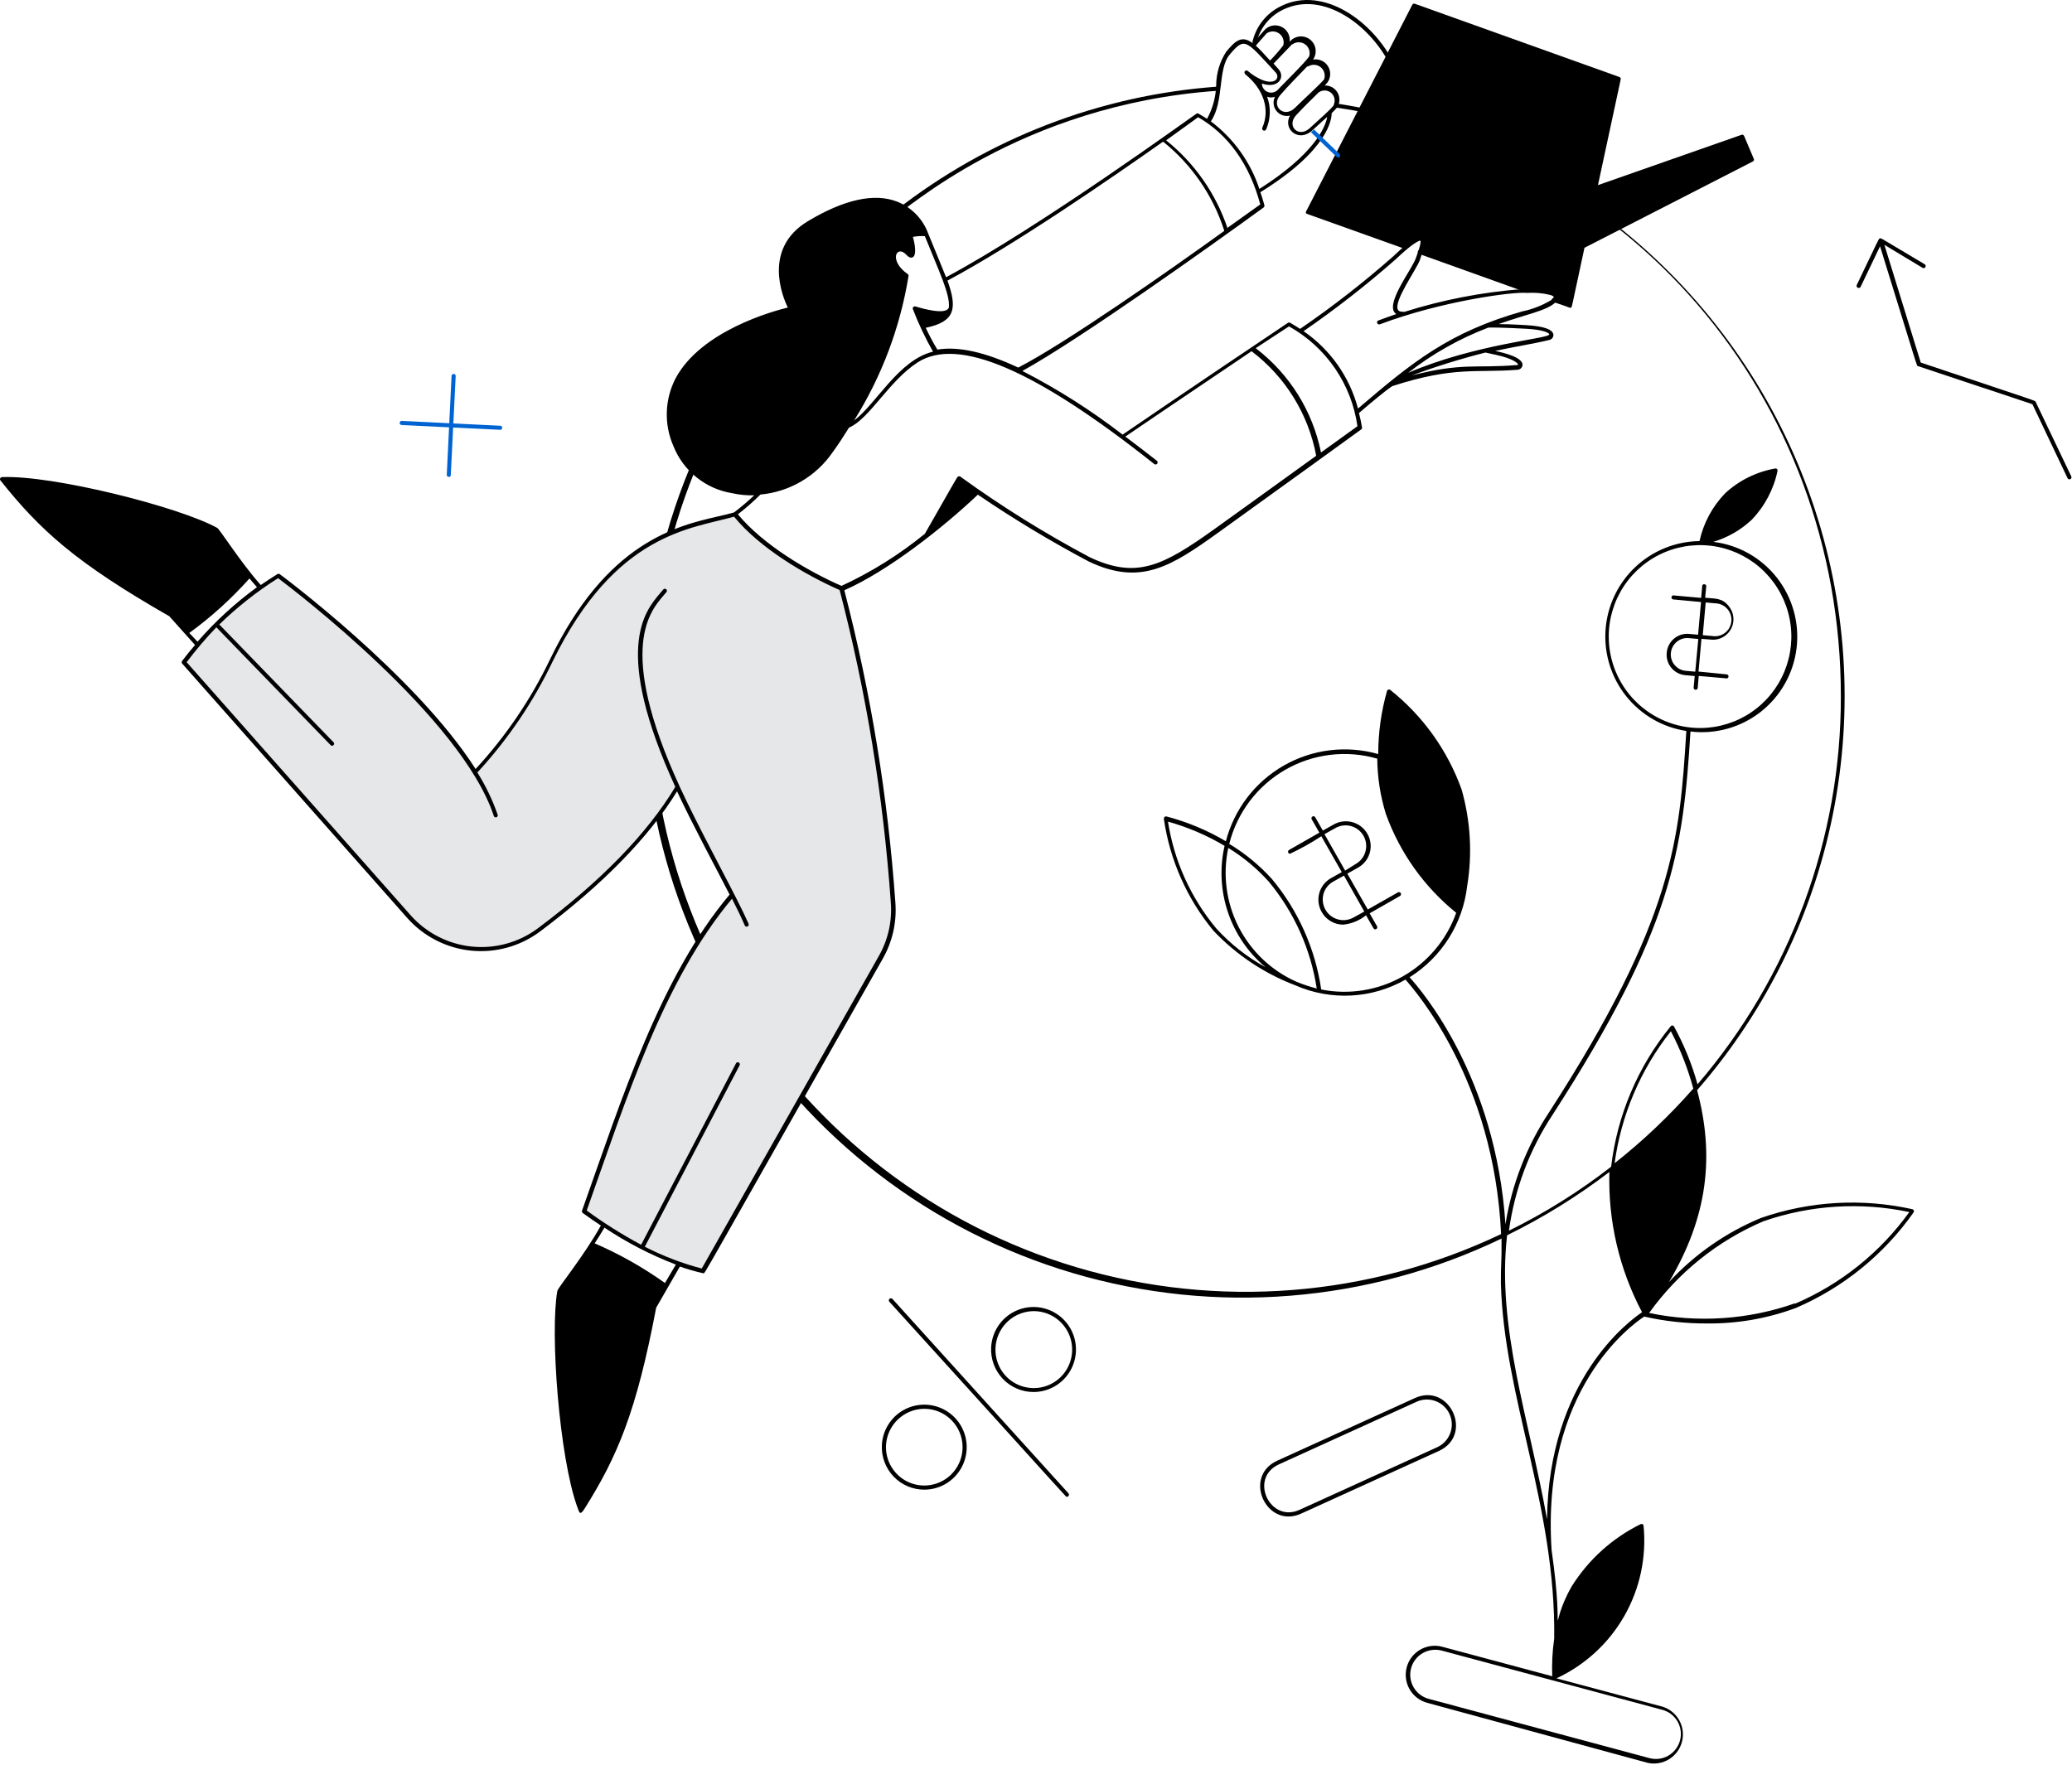 <svg width="345" height="294" viewBox="0 0 345 294" fill="none" xmlns="http://www.w3.org/2000/svg">
<g style="mix-blend-mode:overlay">
<path d="M146.437 36.856C146.509 36.812 146.596 36.795 146.68 36.811C146.764 36.826 146.839 36.872 146.891 36.94C146.942 37.008 146.967 37.092 146.96 37.178C146.954 37.263 146.916 37.342 146.854 37.401C127.511 52.366 114.375 73.966 109.972 98.047C105.568 122.128 110.209 146.99 123 167.851C135.792 188.712 155.832 204.099 179.265 211.053C202.699 218.006 227.872 216.036 249.942 205.521C248.746 179.745 235.555 164.952 234.032 163.137C231.261 164.716 228.161 165.625 224.977 165.792C221.793 165.959 218.615 165.379 215.694 164.099C210.53 162.136 205.873 159.034 202.067 155.023C197.639 149.682 194.773 143.217 193.786 136.345C193.783 136.291 193.792 136.237 193.812 136.186C193.832 136.136 193.864 136.091 193.904 136.054C193.944 136.018 193.991 135.991 194.043 135.975C194.095 135.959 194.15 135.956 194.203 135.964C197.682 136.877 201.018 138.27 204.115 140.102C204.803 137.465 206.009 134.991 207.664 132.826C209.319 130.662 211.388 128.85 213.751 127.498C216.114 126.145 218.723 125.279 221.425 124.95C224.126 124.621 226.866 124.835 229.484 125.581C229.485 122.021 229.979 118.478 230.952 115.053C230.97 115.003 230.999 114.957 231.038 114.92C231.076 114.883 231.123 114.856 231.174 114.84C231.225 114.824 231.279 114.821 231.331 114.829C231.384 114.838 231.434 114.859 231.477 114.89C236.905 119.203 241.022 124.949 243.365 131.48C244.859 136.712 245.174 142.212 244.289 147.581C243.93 150.669 242.882 153.636 241.223 156.263C239.564 158.89 237.335 161.109 234.703 162.755C236.696 164.934 249.054 179.328 250.667 203.887C251.728 197.232 254.2 190.882 257.916 185.263C278.772 152.954 279.66 139.757 280.784 121.733C276.843 121.133 273.271 119.07 270.779 115.953C268.286 112.836 267.056 108.894 267.332 104.911C267.609 100.927 269.371 97.193 272.27 94.452C275.168 91.71 278.99 90.161 282.976 90.113C283.638 87.102 285.125 84.336 287.271 82.126C289.595 79.991 292.482 78.567 295.589 78.024C295.642 78.013 295.698 78.016 295.751 78.033C295.803 78.049 295.851 78.079 295.888 78.119C295.926 78.159 295.954 78.207 295.968 78.261C295.982 78.314 295.982 78.37 295.969 78.423C295.323 81.51 293.815 84.349 291.62 86.61C289.81 88.289 287.641 89.531 285.278 90.24C289.459 90.745 293.268 92.894 295.868 96.213C298.468 99.532 299.645 103.749 299.14 107.938C298.636 112.126 296.491 115.942 293.177 118.546C289.864 121.15 285.654 122.329 281.472 121.824C280.24 141.79 278.464 154.751 258.495 185.681C254.668 191.482 252.191 198.069 251.247 204.958C257.266 201.995 262.967 198.425 268.262 194.303C269.277 185.724 272.716 177.613 278.174 170.924C278.204 170.879 278.245 170.842 278.292 170.816C278.339 170.791 278.392 170.778 278.446 170.778C278.5 170.778 278.553 170.791 278.601 170.816C278.648 170.842 278.688 170.879 278.718 170.924C280.398 173.979 281.718 177.22 282.65 180.58C298.087 162.599 306.557 139.658 306.515 115.943C306.515 66.135 271.18 24.876 222.489 17.924C222.398 17.924 222.311 17.888 222.246 17.823C222.181 17.759 222.145 17.671 222.145 17.579C222.145 17.488 222.181 17.4 222.246 17.335C222.311 17.271 222.398 17.234 222.489 17.234C240.14 19.928 256.745 27.323 270.567 38.644C284.388 49.965 294.92 64.798 301.061 81.592C307.202 98.386 308.727 116.524 305.475 134.11C302.224 151.696 294.316 168.084 282.578 181.56C285.495 192.451 284.39 202.598 277.885 213.525C282.161 208.891 287.392 205.243 293.215 202.834C301.326 200.017 310.059 199.514 318.439 201.382C318.489 201.397 318.536 201.423 318.575 201.458C318.614 201.494 318.644 201.538 318.663 201.587C318.682 201.636 318.69 201.689 318.686 201.742C318.681 201.794 318.665 201.845 318.638 201.89C313.699 208.924 306.904 214.442 299.013 217.827C294.284 219.586 289.272 220.46 284.227 220.405C280.709 220.424 277.201 220.04 273.771 219.261C271.814 220.532 256.575 231.35 258.35 258.16C260.67 274.206 257.626 271.229 261.703 264.186C264.495 259.728 268.474 256.139 273.191 253.822C273.239 253.798 273.293 253.786 273.347 253.788C273.401 253.789 273.453 253.804 273.5 253.831C273.547 253.858 273.586 253.896 273.614 253.942C273.643 253.988 273.659 254.04 273.662 254.094C274.178 259.313 273.059 264.563 270.461 269.117C267.864 273.67 263.916 277.301 259.166 279.506L276.888 284.244C278.063 284.631 279.045 285.453 279.633 286.543C280.221 287.632 280.37 288.906 280.05 290.102C279.73 291.299 278.965 292.327 277.912 292.976C276.859 293.625 275.598 293.845 274.387 293.592L237.657 283.59C237.044 283.428 236.469 283.147 235.965 282.762C235.461 282.378 235.037 281.897 234.718 281.349C234.399 280.8 234.191 280.194 234.106 279.565C234.021 278.936 234.061 278.296 234.223 277.682C234.384 277.068 234.665 276.492 235.049 275.987C235.433 275.482 235.913 275.058 236.461 274.739C237.008 274.419 237.613 274.211 238.242 274.126C238.87 274.041 239.508 274.08 240.121 274.242L258.459 279.161C258.372 277.068 258.481 274.972 258.785 272.899C259.075 250.899 250.414 232.675 249.906 213.743C249.898 213.689 249.898 213.634 249.906 213.58C249.906 212.6 249.906 211.456 250.015 208.733C250.015 207.898 250.015 207.063 250.015 206.265C227.766 216.969 202.343 219.022 178.67 212.027C154.996 205.032 134.756 189.486 121.868 168.4C108.98 147.314 104.362 122.188 108.908 97.887C113.453 73.586 126.839 51.838 146.473 36.856H146.437ZM203.898 140.865C200.95 139.108 197.781 137.752 194.475 136.835C195.496 143.386 198.277 149.535 202.52 154.624C204.883 157.215 207.657 159.398 210.729 161.086C207.837 158.676 205.668 155.511 204.463 151.941C203.257 148.372 203.061 144.538 203.898 140.865ZM215.912 163.518C216.997 163.961 218.111 164.331 219.246 164.625C218.245 158.064 215.476 151.901 211.237 146.8C209.274 144.625 207.01 142.742 204.514 141.21C203.561 145.674 204.175 150.331 206.251 154.395C208.328 158.458 211.74 161.681 215.912 163.518ZM242.44 151.992C237.117 147.683 233.075 141.995 230.753 135.546C229.831 132.565 229.348 129.464 229.321 126.343C226.772 125.608 224.102 125.394 221.468 125.714C218.835 126.033 216.293 126.881 213.994 128.205C211.694 129.53 209.684 131.304 208.084 133.423C206.483 135.542 205.324 137.961 204.677 140.538C207.306 142.129 209.692 144.091 211.762 146.365C216.152 151.626 219 158.003 219.989 164.788C224.647 165.717 229.482 164.934 233.612 162.585C237.741 160.235 240.888 156.475 242.477 151.992H242.44ZM283.067 121.243C286.074 121.243 289.013 120.35 291.514 118.676C294.014 117.003 295.962 114.624 297.113 111.842C298.264 109.059 298.565 105.997 297.978 103.043C297.392 100.088 295.944 97.375 293.817 95.245C291.691 93.115 288.982 91.665 286.033 91.077C283.084 90.49 280.027 90.791 277.249 91.944C274.471 93.096 272.097 95.048 270.426 97.553C268.755 100.057 267.864 103.002 267.864 106.014C267.864 110.053 269.466 113.926 272.317 116.782C275.168 119.638 279.035 121.243 283.067 121.243ZM236.877 275.313C236.17 275.725 235.599 276.338 235.238 277.073C234.877 277.809 234.741 278.635 234.848 279.448C234.954 280.261 235.298 281.025 235.837 281.642C236.375 282.26 237.084 282.704 237.874 282.919L274.641 292.793C275.705 293.08 276.84 292.931 277.795 292.379C278.75 291.828 279.447 290.919 279.733 289.853C280.019 288.786 279.87 287.65 279.32 286.693C278.769 285.737 277.862 285.039 276.797 284.752L240.03 274.878C238.963 274.609 237.833 274.765 236.877 275.313ZM278.211 171.74C273.17 178.09 269.933 185.684 268.842 193.722C273.578 189.985 277.963 185.824 281.944 181.288C281.049 177.979 279.797 174.778 278.211 171.74ZM298.886 217.119C306.497 213.86 313.076 208.582 317.913 201.854C309.818 200.146 301.411 200.679 293.595 203.397C285.986 206.651 279.412 211.93 274.587 218.662C282.683 220.346 291.084 219.788 298.886 217.047V217.119ZM257.589 253.023C257.879 229.771 271.27 219.987 273.409 218.535C269.607 211.351 267.734 203.301 267.973 195.174C262.654 199.241 256.949 202.774 250.939 205.72C249.181 221.076 254.618 236.324 257.589 253.023Z" fill="black"/>
<path d="M220.061 151.865C219.793 151.396 219.62 150.878 219.553 150.342C219.485 149.805 219.524 149.261 219.667 148.74C219.81 148.219 220.055 147.731 220.387 147.305C220.719 146.878 221.131 146.522 221.601 146.256L223.413 145.24L220.007 139.268C218.336 140.361 216.593 141.338 214.788 142.19C214.715 142.186 214.646 142.158 214.59 142.112C214.534 142.065 214.494 142.002 214.476 141.932C214.458 141.861 214.463 141.787 214.489 141.719C214.516 141.651 214.563 141.594 214.625 141.555L219.681 138.669L218.448 136.509C218.414 136.471 218.388 136.426 218.373 136.377C218.358 136.328 218.355 136.276 218.362 136.226C218.37 136.175 218.388 136.127 218.417 136.084C218.445 136.042 218.483 136.006 218.527 135.98C218.571 135.954 218.62 135.938 218.671 135.933C218.722 135.928 218.773 135.935 218.821 135.953C218.869 135.97 218.913 135.998 218.948 136.035C218.984 136.071 219.012 136.115 219.028 136.164L220.26 138.324L222.072 137.307C222.78 136.91 223.589 136.73 224.398 136.79C225.207 136.85 225.981 137.147 226.623 137.644C227.264 138.142 227.745 138.818 228.006 139.587C228.267 140.357 228.295 141.186 228.089 141.972C227.948 142.498 227.705 142.991 227.372 143.421C227.039 143.851 226.623 144.21 226.15 144.477L224.338 145.494L227.744 151.466L232.764 148.616C232.843 148.57 232.937 148.558 233.026 148.582C233.114 148.605 233.189 148.663 233.235 148.743C233.28 148.822 233.293 148.917 233.269 149.005C233.245 149.094 233.187 149.169 233.108 149.215L228.052 152.101L229.285 154.261C229.313 154.314 229.327 154.373 229.325 154.433C229.324 154.493 229.307 154.552 229.276 154.603C229.244 154.655 229.201 154.697 229.148 154.726C229.096 154.755 229.036 154.77 228.976 154.769C228.723 154.769 228.795 154.769 227.454 152.428C226.363 153.305 225.041 153.847 223.649 153.989C222.916 153.987 222.197 153.789 221.567 153.416C220.936 153.042 220.416 152.507 220.061 151.865ZM225.751 143.878C226.542 143.426 227.12 142.677 227.36 141.797C227.599 140.917 227.48 139.978 227.028 139.186C226.577 138.394 225.829 137.814 224.951 137.575C224.073 137.335 223.135 137.454 222.344 137.906L220.532 138.923L223.975 144.986L225.751 143.878ZM225.352 152.809L227.164 151.811L223.776 145.821L221.964 146.837C221.569 147.059 221.224 147.359 220.947 147.717C220.67 148.076 220.467 148.486 220.351 148.924C220.181 149.578 220.207 150.266 220.424 150.905C220.641 151.544 221.041 152.105 221.573 152.518C222.106 152.932 222.748 153.179 223.419 153.231C224.091 153.283 224.763 153.136 225.352 152.809Z" fill="black"/>
<path d="M149.282 35.695C150.279 35.695 169.469 17.417 202.811 15.111C202.902 15.111 202.99 15.075 203.054 15.01C203.119 14.946 203.155 14.858 203.155 14.767C203.155 14.675 203.119 14.587 203.054 14.523C202.99 14.458 202.902 14.422 202.811 14.422C183.261 15.806 164.567 22.997 149.119 35.078C149.065 35.119 149.023 35.176 149.001 35.241C148.979 35.305 148.976 35.375 148.994 35.441C149.011 35.508 149.048 35.567 149.099 35.612C149.151 35.658 149.214 35.686 149.282 35.695Z" fill="black"/>
<path d="M46.32 95.867C46.32 95.867 69.242 112.785 79.064 128.54C84.199 122.997 88.475 116.713 91.748 109.899C102.621 87.717 116.32 87.391 122.372 85.594C126.25 90.458 133.607 95.105 140.113 97.937C144.578 115.034 147.447 132.511 148.684 150.14C148.928 153.332 148.215 156.524 146.636 159.307L117.027 211.547C109.855 209.55 103.137 206.185 97.239 201.636C104.487 181.216 110.775 162.229 121.883 148.997C119.219 143.806 115.378 136.708 112.823 131.045C107.948 139.213 99.794 147.381 89.683 154.896C86.463 157.299 82.46 158.402 78.466 157.989C74.473 157.575 70.78 155.675 68.119 152.664L30.627 110.28C34.95 104.569 40.266 99.686 46.32 95.867Z" fill="#E6E7E8"/>
<path d="M217.507 35.151L235.156 0.79C235.192 0.714 235.255 0.655 235.332 0.625C235.41 0.595 235.496 0.595 235.573 0.626L269.64 12.824C269.719 12.853 269.784 12.909 269.824 12.983C269.864 13.056 269.876 13.142 269.858 13.223L266.07 30.831L289.99 22.445C290.071 22.42 290.159 22.427 290.236 22.464C290.313 22.501 290.374 22.565 290.406 22.644L292.019 26.456C292.037 26.495 292.048 26.538 292.049 26.581C292.051 26.624 292.044 26.668 292.029 26.708C292.013 26.748 291.99 26.786 291.961 26.817C291.931 26.849 291.896 26.874 291.856 26.892L263.823 41.268C261.54 51.886 261.758 51.124 261.558 51.233C261.359 51.342 261.558 51.233 258.605 50.289C258.518 50.258 258.448 50.193 258.408 50.11C258.369 50.026 258.365 49.931 258.396 49.844C258.427 49.758 258.492 49.687 258.575 49.648C258.658 49.609 258.754 49.604 258.84 49.636C259.148 48.91 257.771 48.401 254.509 48.347C254.506 48.4 254.491 48.452 254.465 48.498C254.439 48.544 254.403 48.584 254.359 48.614C254.315 48.643 254.265 48.663 254.213 48.67C254.16 48.677 254.107 48.672 254.056 48.655L236.225 42.266C236.16 42.225 236.11 42.162 236.084 42.089C236.058 42.016 236.058 41.936 236.083 41.862C236.108 41.788 236.157 41.725 236.223 41.684C236.288 41.642 236.366 41.623 236.443 41.631C237.023 39.816 237.041 38.563 234.214 40.868C234.262 40.926 234.29 40.999 234.293 41.074C234.295 41.15 234.274 41.224 234.231 41.286C234.187 41.347 234.125 41.393 234.053 41.416C233.982 41.439 233.905 41.438 233.834 41.413L217.525 35.586C217.469 35.529 217.436 35.452 217.433 35.372C217.429 35.291 217.456 35.213 217.507 35.151Z" fill="black"/>
<path d="M309.179 47.421C313.075 39.307 312.803 39.761 313.021 39.706C313.238 39.652 312.64 39.343 320.468 44.008C320.508 44.031 320.542 44.061 320.57 44.097C320.597 44.133 320.618 44.174 320.629 44.218C320.641 44.262 320.644 44.308 320.638 44.353C320.632 44.398 320.618 44.441 320.595 44.48C320.55 44.56 320.474 44.618 320.386 44.642C320.342 44.653 320.297 44.656 320.252 44.651C320.207 44.645 320.163 44.63 320.124 44.607L313.764 40.777L319.816 60.381C340.057 67.152 338.861 66.698 338.951 66.934L344.877 79.331C344.897 79.372 344.909 79.416 344.912 79.461C344.916 79.506 344.91 79.552 344.896 79.595C344.881 79.638 344.859 79.677 344.829 79.712C344.799 79.746 344.763 79.774 344.723 79.794C344.682 79.814 344.638 79.826 344.593 79.83C344.548 79.833 344.503 79.827 344.46 79.813C344.417 79.799 344.377 79.776 344.343 79.746C344.309 79.716 344.281 79.68 344.261 79.64L338.408 67.315L319.381 60.98C319.127 60.98 319.58 62.105 313.039 41.013L309.795 47.784C309.747 47.866 309.669 47.925 309.577 47.949C309.485 47.973 309.388 47.959 309.306 47.911C309.224 47.863 309.165 47.784 309.141 47.692C309.117 47.6 309.131 47.503 309.179 47.421Z" fill="black"/>
<path d="M277.523 108.683C277.601 107.792 278.024 106.967 278.701 106.383C279.378 105.8 280.255 105.505 281.147 105.56L282.741 105.706L283.231 100.26L278.574 99.825C278.498 99.807 278.43 99.764 278.382 99.703C278.334 99.642 278.308 99.567 278.308 99.489C278.308 99.411 278.334 99.335 278.382 99.275C278.43 99.214 278.498 99.171 278.574 99.153L283.249 99.57L283.43 97.61C283.43 97.138 284.137 97.247 284.1 97.61L283.919 99.552C285.514 99.698 286.764 99.552 287.833 100.932C288.251 101.429 288.518 102.036 288.603 102.681C288.688 103.325 288.588 103.98 288.314 104.57C288.04 105.159 287.603 105.657 287.056 106.007C286.508 106.356 285.873 106.541 285.224 106.541L283.303 106.395L282.814 111.841L287.543 112.313C287.619 112.331 287.686 112.373 287.735 112.434C287.783 112.495 287.809 112.571 287.809 112.649C287.809 112.726 287.783 112.802 287.735 112.863C287.686 112.924 287.619 112.967 287.543 112.984L282.85 112.567L282.687 114.527C282.687 114.619 282.651 114.707 282.586 114.771C282.522 114.836 282.434 114.872 282.343 114.872C282.251 114.872 282.164 114.836 282.099 114.771C282.035 114.707 281.998 114.619 281.998 114.527L282.18 112.585L280.585 112.44C280.137 112.397 279.701 112.265 279.304 112.053C278.907 111.84 278.556 111.551 278.271 111.201C277.986 110.852 277.774 110.449 277.645 110.017C277.517 109.585 277.475 109.131 277.523 108.683ZM285.115 105.924C285.486 105.984 285.866 105.968 286.23 105.875C286.594 105.782 286.936 105.615 287.233 105.385C287.53 105.154 287.777 104.864 287.957 104.534C288.137 104.203 288.248 103.839 288.282 103.464C288.315 103.089 288.271 102.711 288.153 102.354C288.034 101.996 287.843 101.667 287.592 101.387C287.341 101.107 287.035 100.882 286.693 100.725C286.351 100.569 285.98 100.485 285.604 100.478L284.01 100.333L283.52 105.778L285.115 105.924ZM278.827 110.734C279.049 111.009 279.324 111.238 279.635 111.406C279.946 111.575 280.287 111.679 280.639 111.714L282.27 111.859L282.778 106.414L281.183 106.268C280.653 106.219 280.121 106.325 279.651 106.574C279.181 106.823 278.793 107.204 278.536 107.67C278.278 108.136 278.161 108.667 278.2 109.198C278.239 109.729 278.432 110.238 278.755 110.661L278.827 110.734Z" fill="black"/>
<path d="M212.632 243.276L235.573 232.839C241.371 230.189 245.412 238.938 239.614 241.624L216.637 252.08C210.892 254.675 206.851 245.963 212.632 243.276ZM216.383 251.444L239.324 241.007C240.323 240.545 241.099 239.704 241.479 238.669C241.86 237.634 241.815 236.49 241.353 235.489C240.892 234.488 240.052 233.711 239.019 233.33C237.986 232.949 236.844 232.994 235.845 233.456L212.904 243.893C207.921 246.217 211.472 253.695 216.383 251.444Z" fill="black"/>
<path d="M172.096 231.823C173.479 231.821 174.831 231.413 175.984 230.649C177.138 229.886 178.042 228.8 178.586 227.526C179.129 226.253 179.288 224.847 179.042 223.484C178.796 222.121 178.157 220.861 177.202 219.858C176.248 218.856 175.021 218.156 173.674 217.845C172.326 217.534 170.918 217.626 169.622 218.109C168.326 218.593 167.2 219.446 166.384 220.564C165.567 221.682 165.096 223.015 165.029 224.399C164.982 225.357 165.131 226.315 165.465 227.214C165.799 228.113 166.312 228.934 166.973 229.629C167.634 230.323 168.429 230.876 169.31 231.253C170.19 231.63 171.138 231.824 172.096 231.823ZM172.096 218.354C173.164 218.35 174.215 218.613 175.155 219.119C176.095 219.626 176.894 220.361 177.478 221.256C178.062 222.151 178.413 223.178 178.499 224.244C178.586 225.309 178.404 226.38 177.972 227.358C177.539 228.335 176.869 229.189 176.023 229.841C175.177 230.493 174.182 230.922 173.127 231.09C172.073 231.258 170.994 231.158 169.988 230.801C168.981 230.444 168.08 229.841 167.367 229.045C166.551 228.125 166.016 226.989 165.826 225.772C165.636 224.556 165.799 223.311 166.295 222.184C166.791 221.058 167.6 220.098 168.626 219.419C169.651 218.74 170.849 218.371 172.078 218.354H172.096Z" fill="black"/>
<path d="M153.903 248.086C155.286 248.085 156.638 247.677 157.791 246.913C158.945 246.149 159.849 245.064 160.393 243.79C160.936 242.516 161.095 241.111 160.849 239.748C160.603 238.385 159.963 237.124 159.009 236.122C158.055 235.12 156.828 234.42 155.481 234.109C154.133 233.798 152.724 233.89 151.429 234.373C150.133 234.856 149.007 235.71 148.191 236.828C147.374 237.946 146.903 239.279 146.836 240.662C146.789 241.621 146.937 242.578 147.272 243.477C147.606 244.376 148.119 245.198 148.78 245.892C149.441 246.587 150.236 247.139 151.117 247.516C151.997 247.894 152.945 248.087 153.903 248.086ZM153.903 234.618C155.177 234.619 156.422 235.003 157.477 235.72C158.531 236.437 159.347 237.453 159.82 238.639C160.292 239.824 160.399 241.124 160.127 242.372C159.855 243.619 159.216 244.755 158.293 245.636C157.37 246.516 156.205 247.098 154.948 247.309C153.691 247.52 152.4 247.348 151.241 246.817C150.082 246.286 149.109 245.419 148.446 244.328C147.784 243.238 147.463 241.974 147.524 240.699C147.612 239.064 148.319 237.525 149.501 236.395C150.683 235.265 152.251 234.629 153.885 234.618H153.903Z" fill="black"/>
<path d="M177.641 249.266C177.708 249.267 177.774 249.247 177.831 249.211C177.887 249.174 177.932 249.121 177.959 249.06C177.986 248.998 177.994 248.929 177.983 248.863C177.971 248.796 177.941 248.735 177.895 248.685L148.593 216.321C148.531 216.254 148.444 216.214 148.352 216.211C148.261 216.207 148.171 216.24 148.104 216.303C148.037 216.366 147.997 216.452 147.994 216.544C147.99 216.636 148.023 216.726 148.086 216.793C179.562 251.463 177.405 249.266 177.641 249.266Z" fill="black"/>
<path d="M74.715 79.422C74.758 79.427 74.802 79.423 74.844 79.41C74.886 79.397 74.924 79.375 74.957 79.346C74.989 79.316 75.015 79.281 75.033 79.241C75.051 79.201 75.06 79.157 75.059 79.113L75.875 62.614C75.875 62.522 75.839 62.434 75.774 62.37C75.709 62.305 75.622 62.269 75.531 62.269C75.439 62.269 75.352 62.305 75.287 62.37C75.222 62.434 75.186 62.522 75.186 62.614L74.389 79.113C74.394 79.197 74.43 79.275 74.491 79.333C74.551 79.39 74.632 79.422 74.715 79.422Z" fill="#0063D2"/>
<path d="M83.359 71.581C83.434 71.563 83.502 71.52 83.55 71.459C83.598 71.398 83.625 71.323 83.625 71.245C83.625 71.167 83.598 71.092 83.55 71.031C83.502 70.97 83.434 70.927 83.359 70.909L66.887 70.092C66.796 70.092 66.708 70.129 66.644 70.193C66.579 70.258 66.543 70.346 66.543 70.437C66.543 70.529 66.579 70.616 66.644 70.681C66.708 70.746 66.796 70.782 66.887 70.782L83.359 71.581Z" fill="#0063D2"/>
<path d="M0.112 80.057C0.062 80.011 0.026 79.951 0.01 79.885C-0.006 79.819 -0.003 79.749 0.021 79.685C0.044 79.621 0.086 79.565 0.141 79.525C0.196 79.484 0.261 79.461 0.329 79.458C8.737 79.095 29.757 84.377 36.172 87.917C36.607 88.171 40.068 93.671 43.42 97.428C44.327 96.799 45.251 96.194 46.193 95.613C46.248 95.573 46.315 95.552 46.383 95.552C46.452 95.552 46.518 95.573 46.573 95.613C46.827 95.795 69.224 112.44 79.191 128.068C84.182 122.665 88.341 116.548 91.531 109.917C100.99 90.277 112.624 87.59 119.672 85.975C120.651 85.757 121.485 85.557 122.227 85.339C123.394 84.449 124.513 83.497 125.58 82.49C124.331 82.524 123.083 82.402 121.865 82.127C119.708 81.773 117.678 80.867 115.973 79.496C114.268 78.126 112.946 76.337 112.134 74.303C111.344 72.512 110.966 70.565 111.028 68.608C111.091 66.65 111.593 64.732 112.497 62.995C116.737 55.081 128.715 51.813 131.179 51.215C130.273 49.399 126.993 41.358 134.513 36.839C140.566 33.208 145.585 32.101 149.409 33.589C150.591 34.063 151.661 34.782 152.548 35.699C153.435 36.615 154.119 37.709 154.555 38.908C154.99 39.979 157.056 44.97 157.527 46.168C173.237 37.782 198.969 19.05 199.204 18.941C199.26 18.901 199.326 18.88 199.395 18.88C199.463 18.88 199.529 18.901 199.585 18.941C200.056 19.213 200.527 19.486 200.98 19.794C201.923 18.071 202.444 16.149 202.502 14.185C202.52 12.207 203.098 10.274 204.169 8.613C205.673 6.798 206.761 5.799 208.609 7.215C209.044 6.689 210.421 5.146 210.421 5.146C210.75 4.729 211.207 4.432 211.72 4.3C212.234 4.168 212.777 4.207 213.265 4.413C213.754 4.619 214.163 4.979 214.428 5.44C214.693 5.9 214.8 6.434 214.734 6.961C215.135 6.471 215.71 6.156 216.338 6.081C216.967 6.007 217.599 6.179 218.103 6.562C218.607 6.945 218.944 7.509 219.042 8.135C219.14 8.761 218.992 9.4 218.63 9.92C219.109 9.834 219.603 9.894 220.047 10.093C220.492 10.292 220.867 10.621 221.122 11.036C221.378 11.45 221.504 11.933 221.483 12.42C221.462 12.907 221.295 13.377 221.004 13.768C220.877 13.913 220.75 14.076 220.587 14.24C221.022 14.225 221.452 14.331 221.831 14.546C222.209 14.761 222.52 15.077 222.731 15.458C222.941 15.84 223.041 16.272 223.021 16.707C223.001 17.143 222.861 17.564 222.616 17.925C222.345 18.233 222.055 18.542 221.728 18.85C221.728 19.867 221.185 25.004 209.859 32.01C210.113 32.718 210.33 33.444 210.53 34.17C210.546 34.239 210.543 34.312 210.521 34.379C210.498 34.446 210.457 34.506 210.403 34.551C201.578 40.959 179.815 56.497 170.229 61.779C176.103 64.796 181.689 68.344 186.918 72.379C188.278 71.454 198.443 64.501 214.462 53.756C214.517 53.724 214.58 53.707 214.643 53.707C214.707 53.707 214.769 53.724 214.824 53.756C215.386 54.083 215.948 54.427 216.473 54.772C221.871 51.073 227.039 47.048 231.949 42.72C235.265 39.561 236.334 39.089 236.895 39.543C237.457 39.997 236.787 42.302 236.406 43.337C235.79 44.97 231.948 50.271 232.782 51.614C233.018 52.013 233.652 51.886 233.833 51.941C240.202 49.928 246.781 48.656 253.44 48.147C259.184 48.056 259.329 49.127 259.383 49.472C259.391 49.637 259.361 49.801 259.295 49.952C259.229 50.103 259.129 50.237 259.003 50.343C257.589 51.759 253.965 52.376 249.526 53.974C251.591 53.974 254.038 54.155 254.183 54.155C257.028 54.318 258.568 54.863 258.658 55.752C258.661 55.96 258.59 56.163 258.457 56.322C258.324 56.482 258.138 56.589 257.934 56.624C255.524 57.223 251.718 57.822 248.964 58.439C250.25 58.729 253.603 59.474 253.512 60.817C253.482 61.024 253.381 61.214 253.225 61.353C253.069 61.493 252.869 61.573 252.66 61.579C245.684 62.142 242.259 60.944 231.822 64.302C230.771 64.992 228.198 67.115 226.277 68.785C226.476 69.548 226.639 70.346 226.784 71.163C226.798 71.227 226.793 71.293 226.77 71.354C226.748 71.415 226.709 71.468 226.657 71.508C226.512 71.617 212.523 81.745 202.847 88.698C194.982 94.343 189.908 97.61 181.319 93.526C174.951 90.156 168.775 86.435 162.818 82.381C157.074 87.826 147.905 95.087 140.584 98.3C144.997 115.326 147.842 132.721 149.082 150.268C149.339 153.528 148.614 156.791 146.999 159.634C116.048 214.234 117.444 211.983 117.136 212.055C115.803 211.762 114.49 211.387 113.203 210.93L109.253 217.791C105.955 235.217 102.748 242.623 97.384 251.172C96.605 252.406 96.514 252.08 96.115 250.954C93.108 242.623 91.567 221.912 92.799 214.996C92.908 214.415 97.166 209.278 100.048 204.105C99.051 203.452 98.054 202.744 97.04 202.018C96.978 201.974 96.932 201.912 96.909 201.839C96.886 201.767 96.887 201.69 96.913 201.618C103.563 182.904 109.887 162.774 121.485 148.979C119.093 144.314 115.414 137.543 112.732 131.789C108.003 139.486 100.301 147.363 89.846 155.187C86.551 157.621 82.468 158.735 78.395 158.312C74.323 157.889 70.555 155.959 67.829 152.9L30.319 110.497C30.276 110.436 30.253 110.363 30.253 110.289C30.253 110.214 30.276 110.141 30.319 110.08C31.008 109.172 31.733 108.265 32.475 107.412L28.181 102.62C12.488 93.653 6.599 88.189 0.112 80.057ZM153.993 39.325C153.326 39.285 152.657 39.328 152 39.452C152.326 40.578 152.652 42.429 152 42.828C151.782 42.956 151.438 42.992 150.949 42.465C149.3 40.65 147.886 43.373 151.13 45.642C151.183 45.676 151.225 45.726 151.251 45.784C151.277 45.842 151.285 45.906 151.275 45.969C149.889 54.511 146.808 62.689 142.215 70.019C145.839 67.351 149.626 59.927 155.352 58.566C154.063 56.291 152.943 53.925 152 51.487C151.977 51.427 151.972 51.362 151.984 51.299C151.996 51.236 152.025 51.178 152.068 51.131C152.112 51.084 152.167 51.05 152.229 51.032C152.29 51.015 152.355 51.015 152.417 51.033C153.739 51.432 157.617 52.521 157.998 51.178C158.197 48.964 156.331 45.152 153.993 39.325ZM210.91 5.545L209.098 7.596C209.732 8.177 210.494 8.994 211.472 10.083C212.254 9.288 212.986 8.445 213.665 7.56C213.77 7.201 213.762 6.819 213.642 6.465C213.522 6.111 213.296 5.803 212.995 5.582C212.693 5.362 212.332 5.24 211.958 5.233C211.585 5.227 211.219 5.336 210.91 5.545ZM215.151 7.36C214.462 8.105 212.831 9.756 212.052 10.591L212.867 11.499C214.063 12.824 212.867 14.857 210.113 13.913C210.119 14.229 210.221 14.536 210.407 14.792C210.593 15.048 210.853 15.241 211.152 15.344C211.45 15.447 211.773 15.455 212.077 15.368C212.381 15.281 212.65 15.103 212.849 14.857C214.77 12.86 217.09 10.628 217.977 9.411C218.096 9.043 218.093 8.647 217.971 8.28C217.848 7.913 217.612 7.595 217.297 7.372C216.981 7.15 216.603 7.034 216.217 7.041C215.831 7.049 215.457 7.18 215.151 7.415V7.36ZM217.724 10.991C216.22 12.552 214.516 14.276 213.212 15.783C211.526 17.598 213.755 19.794 215.622 17.961C217.488 16.128 219.536 14.294 220.46 13.241C220.596 12.879 220.612 12.482 220.506 12.109C220.401 11.736 220.179 11.407 219.873 11.17C219.567 10.932 219.194 10.799 218.807 10.79C218.42 10.781 218.041 10.896 217.724 11.118V10.991ZM222.091 17.398C222.237 17.058 222.266 16.678 222.174 16.32C222.081 15.961 221.872 15.643 221.579 15.416C221.287 15.19 220.927 15.067 220.557 15.068C220.187 15.068 219.828 15.192 219.536 15.42C218.122 16.799 217.18 17.725 215.803 19.195C214.154 21.01 216.238 23.043 218.086 21.337C219.934 19.631 221.203 18.578 222.091 17.525V17.398ZM220.967 19.486C220.732 19.703 219.155 21.101 218.503 21.718C216.238 23.806 213.556 21.5 214.788 19.25C214.379 19.349 213.949 19.33 213.551 19.193C213.152 19.057 212.8 18.809 212.538 18.479C212.275 18.149 212.112 17.75 212.067 17.331C212.023 16.911 212.099 16.487 212.288 16.109C211.868 16.272 211.403 16.272 210.983 16.109C211.636 17.877 211.578 19.83 210.82 21.555C210.781 21.639 210.711 21.705 210.624 21.737C210.538 21.769 210.442 21.766 210.358 21.727C210.274 21.689 210.208 21.618 210.176 21.532C210.144 21.445 210.147 21.349 210.186 21.264C211.508 18.251 210.403 14.821 207.322 12.352C206.978 11.88 207.486 11.59 207.757 11.807C208.428 12.39 209.179 12.873 209.986 13.241C212.288 14.258 213.194 12.951 212.414 12.08C207.395 6.634 207.268 6.126 204.767 9.067C202.702 11.499 203.861 16.926 201.614 20.212C205.391 23.049 208.211 26.976 209.696 31.466C218.738 25.712 220.587 21.355 220.967 19.613V19.486ZM204.405 37.928L209.841 34.043C208.029 27.236 204.405 22.335 199.494 19.522L194.167 23.37C198.917 27.178 202.471 32.276 204.405 38.055V37.928ZM203.825 38.345C201.955 32.534 198.419 27.402 193.659 23.588C185.016 29.687 168.87 40.814 157.762 46.731C159.429 51.378 159.049 53.574 154.138 54.591C154.736 55.861 155.37 57.059 156.077 58.221C159.574 57.64 164.05 58.639 169.541 61.216C177.351 57.205 194.565 45.152 203.825 38.472V38.345ZM252.552 60.798C252.679 60.798 252.769 60.798 252.769 60.69C252.769 60.581 252.153 59.764 249.145 59.11L247.333 58.711C243.185 59.762 239.096 61.034 235.083 62.523C243.51 60.363 245.612 61.361 252.552 60.798ZM257.988 55.716C257.988 55.516 257.227 54.917 254.165 54.754C253.983 54.754 249.797 54.5 247.822 54.554C243.019 56.381 238.517 58.921 234.467 62.087C245.63 57.295 257.988 56.37 257.916 55.716H257.988ZM253.766 51.795C255.356 51.431 256.878 50.819 258.278 49.98C258.93 49.508 258.803 49.345 258.151 49.127C256.89 48.812 255.588 48.696 254.291 48.782C251.972 48.528 239.904 50.18 229.756 54.01C229.321 54.155 229.085 53.52 229.502 53.374C230.499 52.993 231.495 52.648 232.492 52.304C230.354 50.906 234.993 45.043 235.718 43.065C235.863 42.665 236.732 40.414 236.497 40.069C236.225 40.069 235.083 40.614 232.383 43.191C227.512 47.476 222.393 51.47 217.053 55.153C221.518 58.222 224.734 62.796 226.114 68.041C235.12 60.345 241.281 55.281 253.693 51.795H253.766ZM226.023 70.982C225.533 67.517 224.249 64.213 222.272 61.328C220.294 58.444 217.677 56.057 214.625 54.355L209.08 57.985C214.692 62.259 218.557 68.434 219.953 75.356L226.023 70.982ZM153.993 88.897C158.705 80.602 159.176 79.821 159.429 79.44C159.465 79.401 159.508 79.37 159.557 79.349C159.605 79.327 159.657 79.316 159.71 79.316C159.763 79.316 159.815 79.327 159.864 79.349C159.912 79.37 159.955 79.401 159.991 79.44C166.838 84.39 174.019 88.86 181.482 92.818C189.22 96.448 193.551 94.324 202.303 88.044C207.63 84.232 214.245 79.44 219.155 75.901C217.857 68.958 214.019 62.75 208.392 58.493C196.595 66.425 189.039 71.581 187.372 72.706C189.075 73.977 190.814 75.32 192.627 76.736C192.662 76.764 192.692 76.8 192.714 76.84C192.736 76.88 192.75 76.924 192.755 76.969C192.76 77.015 192.756 77.061 192.743 77.105C192.731 77.149 192.709 77.19 192.681 77.226C192.652 77.261 192.617 77.291 192.577 77.313C192.537 77.335 192.493 77.349 192.448 77.354C192.402 77.359 192.356 77.356 192.312 77.343C192.268 77.33 192.227 77.309 192.192 77.28C172.422 61.579 159.556 56.043 152.833 60.327C148.031 63.394 144.788 69.765 141.363 71.218C140.439 72.706 139.551 74.067 138.663 75.284C137.297 77.278 135.509 78.946 133.426 80.169C131.343 81.393 129.017 82.142 126.613 82.363C125.435 83.538 124.182 84.636 122.862 85.648C127.011 90.676 134.423 95.087 140.113 97.574C145.085 95.276 149.748 92.361 153.993 88.897ZM99.015 207.064C103.139 208.845 107.063 211.06 110.721 213.671L112.533 210.603C108.354 209.001 104.367 206.938 100.646 204.45C100.066 205.394 99.558 206.247 99.015 207.064ZM31.08 110.28L68.391 152.446C71.005 155.379 74.618 157.229 78.522 157.635C82.426 158.042 86.341 156.974 89.501 154.642C100.066 146.746 107.785 138.796 112.442 131.045C101.95 108.101 107.332 101.821 109.96 98.735L110.449 98.154C110.508 98.092 110.587 98.054 110.672 98.047C110.757 98.04 110.841 98.065 110.909 98.117C110.977 98.169 111.023 98.245 111.038 98.329C111.054 98.412 111.037 98.499 110.993 98.572L110.467 99.189C108.039 102.039 102.349 108.682 114.309 133.405C117.806 140.665 122.862 149.741 124.638 153.843C124.655 153.885 124.665 153.93 124.665 153.975C124.666 154.021 124.658 154.066 124.641 154.108C124.624 154.15 124.599 154.188 124.567 154.221C124.536 154.253 124.498 154.279 124.456 154.297C124.415 154.315 124.37 154.325 124.325 154.325C124.279 154.326 124.234 154.317 124.192 154.3C124.15 154.284 124.112 154.259 124.079 154.227C124.047 154.195 124.021 154.157 124.003 154.116C123.478 152.881 122.753 151.375 121.883 149.669C110.449 163.337 104.27 183.086 97.692 201.6C100.575 203.71 103.603 205.615 106.752 207.3L122.572 177.041C122.622 176.975 122.693 176.929 122.774 176.912C122.855 176.894 122.939 176.906 123.011 176.946C123.084 176.986 123.14 177.05 123.169 177.127C123.198 177.205 123.198 177.29 123.17 177.368L107.368 207.626C110.385 209.18 113.564 210.398 116.846 211.257L146.328 159.216C147.881 156.497 148.575 153.371 148.321 150.249C147.088 132.695 144.237 115.292 139.805 98.263C134.024 95.722 126.432 91.221 122.227 86.047C115.124 88.062 102.512 88.716 92.038 110.116C88.808 116.892 84.574 123.14 79.481 128.649C80.857 130.832 81.981 133.164 82.833 135.601C82.861 135.645 82.878 135.695 82.884 135.746C82.889 135.798 82.883 135.85 82.866 135.899C82.849 135.948 82.82 135.993 82.784 136.029C82.747 136.066 82.702 136.094 82.653 136.111C82.604 136.127 82.552 136.133 82.5 136.127C82.449 136.121 82.399 136.103 82.356 136.075C82.312 136.047 82.275 136.009 82.248 135.965C82.221 135.92 82.204 135.871 82.199 135.819C76.763 119.482 48.875 98.209 46.302 96.285C42.781 98.509 39.502 101.094 36.516 103.999L55.543 123.621C55.851 123.93 55.362 124.42 55.054 124.093L36.027 104.471C34.261 106.304 32.608 108.243 31.08 110.28ZM32.892 106.867C35.839 103.479 39.158 100.434 42.786 97.791L41.536 96.339C38.529 99.715 35.17 102.758 31.515 105.415L32.892 106.867Z" fill="#000001"/>
<path d="M209.117 7.56C208.927 7.39 208.728 7.233 208.519 7.088C208.779 5.871 209.295 4.724 210.033 3.723C210.77 2.721 211.712 1.888 212.795 1.28C219.681 -2.587 227.854 2.913 231.641 9.702C231.686 9.781 231.699 9.876 231.675 9.964C231.651 10.053 231.593 10.128 231.514 10.174C231.435 10.22 231.34 10.232 231.252 10.208C231.164 10.184 231.088 10.126 231.043 10.047C227.509 3.676 219.717 -1.824 213.121 1.879C212.077 2.471 211.176 3.288 210.484 4.27C209.791 5.252 209.325 6.376 209.117 7.56Z" fill="black"/>
<path d="M218.775 21.555L223.051 25.657C223.096 25.705 223.127 25.765 223.139 25.83C223.151 25.895 223.144 25.962 223.119 26.023C223.094 26.084 223.053 26.137 222.999 26.175C222.945 26.213 222.881 26.235 222.815 26.238C222.616 26.238 222.96 26.51 218.267 22.009C218.43 21.918 218.539 21.809 218.775 21.555Z" fill="#0063D2"/>
</g>
</svg>
